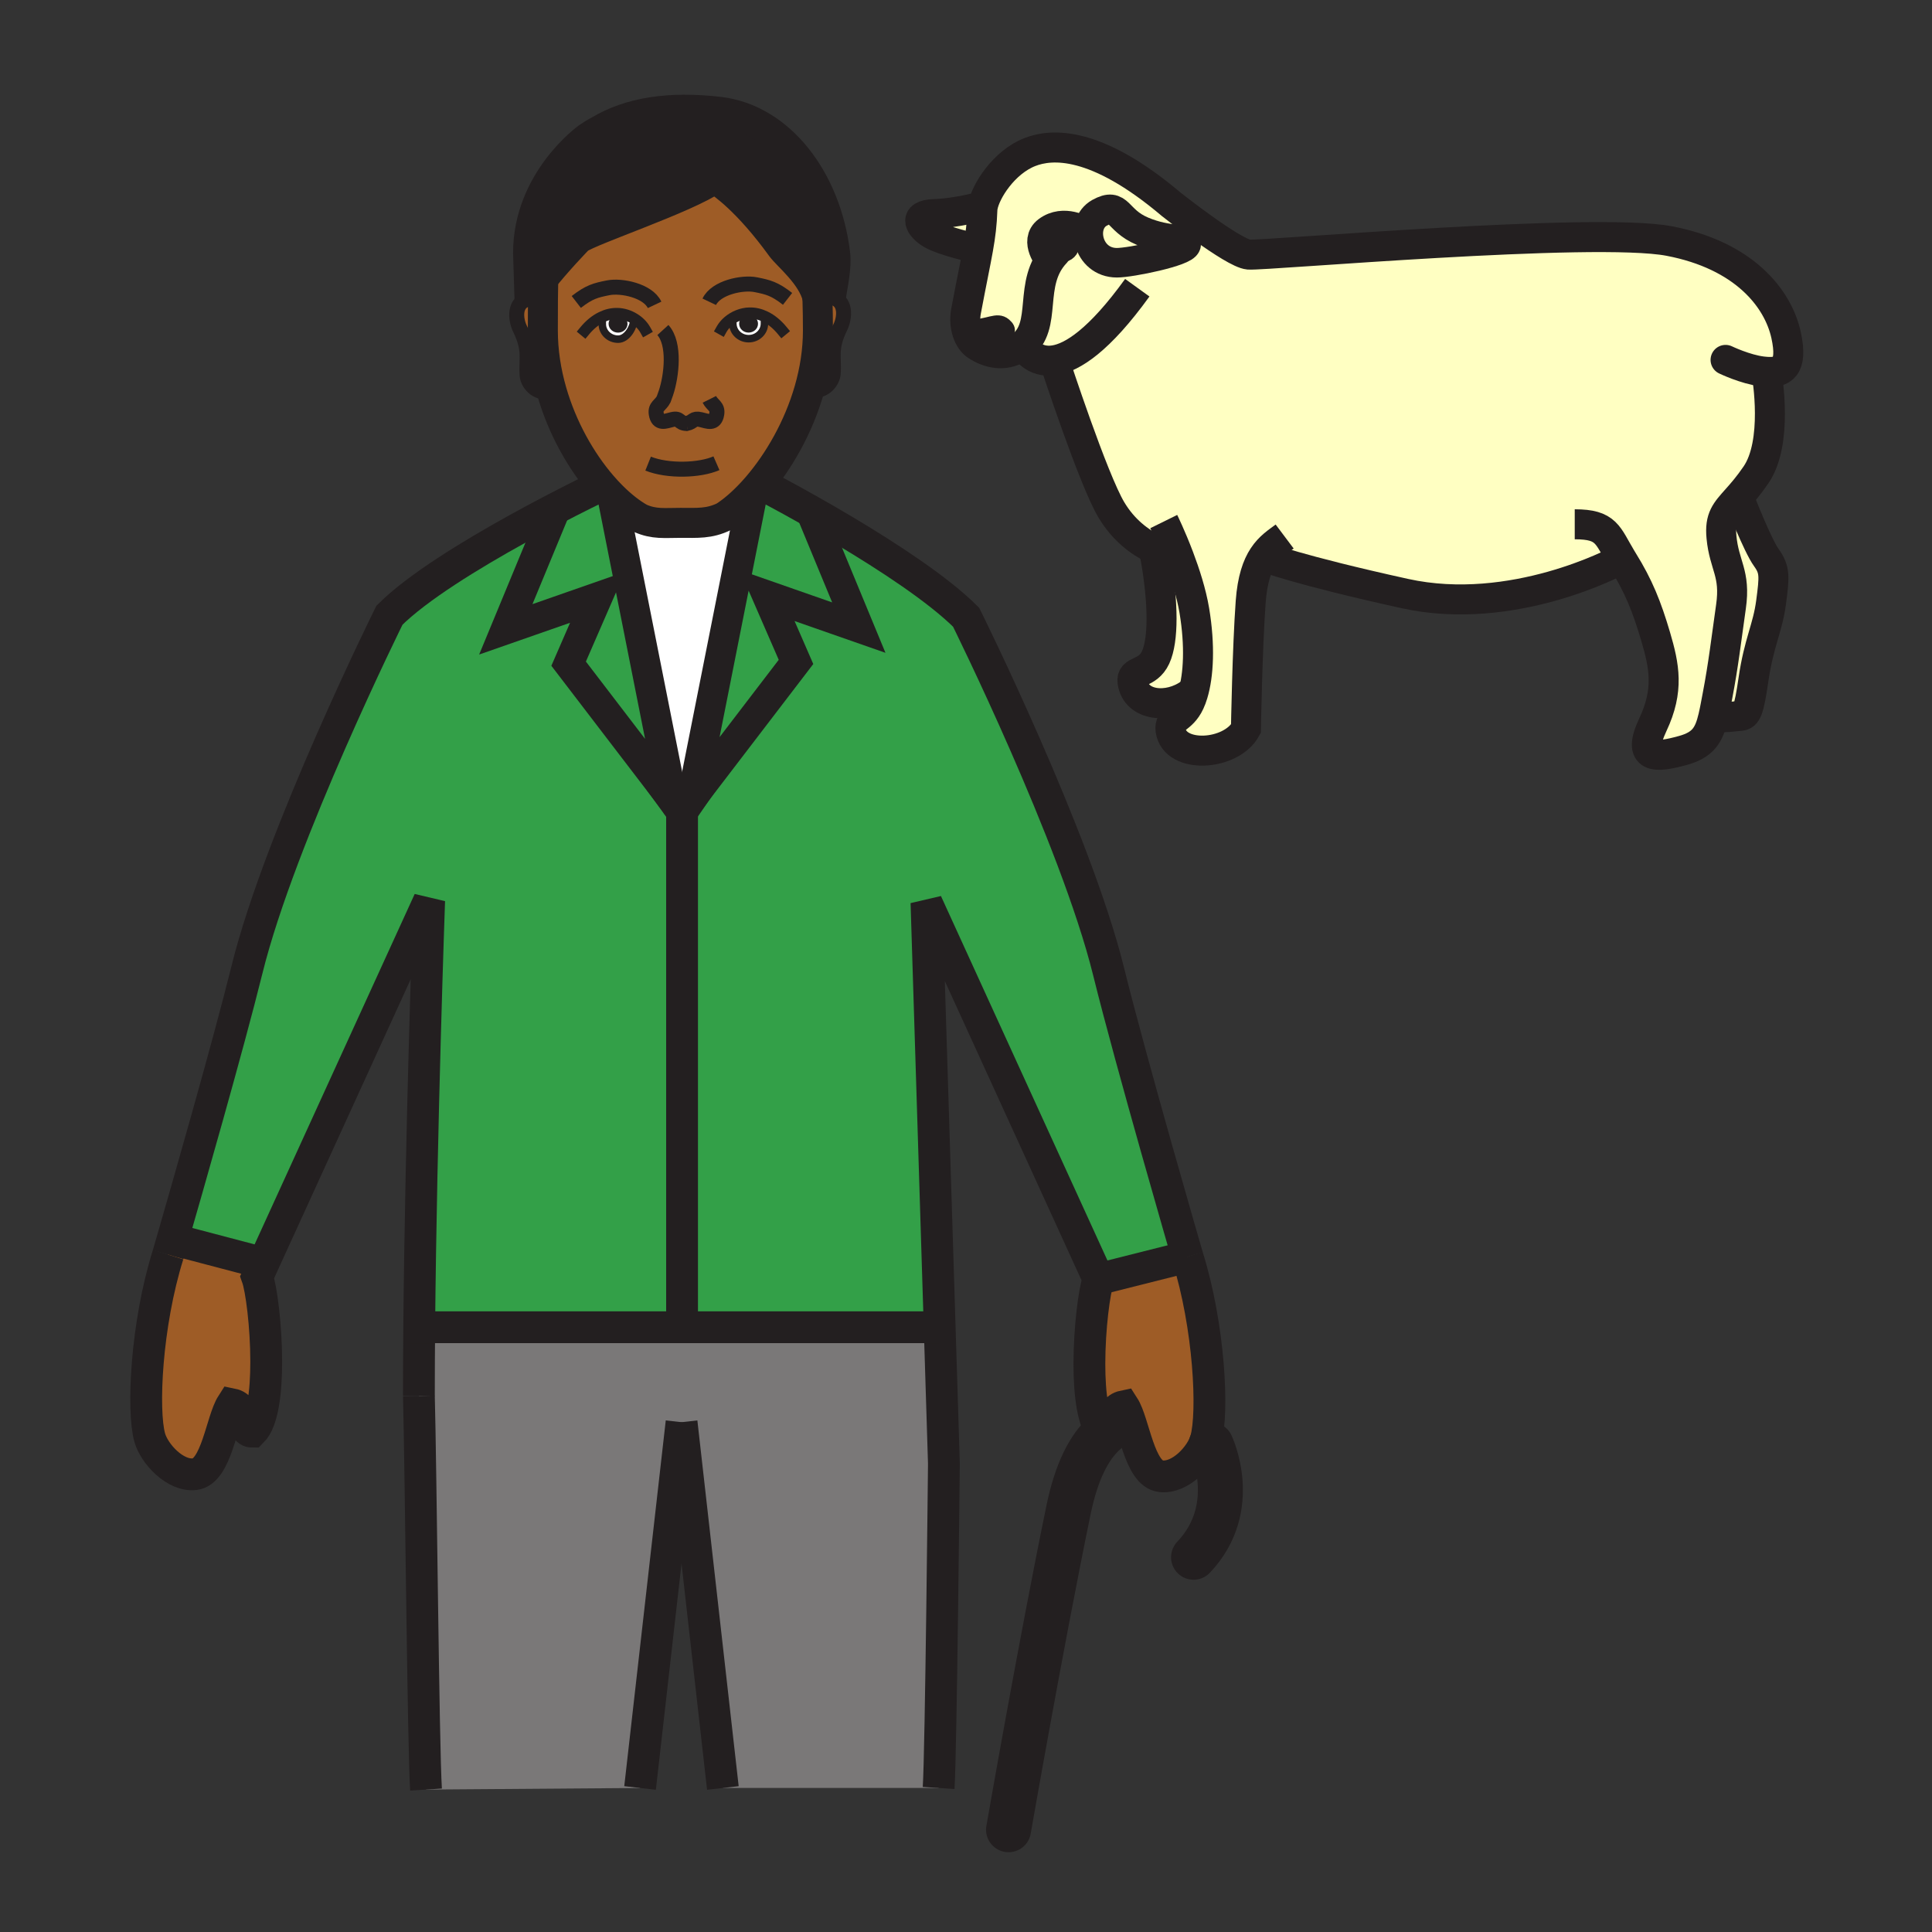 <?xml version="1.0" encoding="iso-8859-1"?>
<!-- Generator: Adobe Illustrator 12.0.1, SVG Export Plug-In . SVG Version: 6.00 Build 51448)  -->
<!DOCTYPE svg PUBLIC "-//W3C//DTD SVG 1.1//EN" "http://www.w3.org/Graphics/SVG/1.1/DTD/svg11.dtd">
<svg  version="1.1" id="Layer_1" xmlns="http://www.w3.org/2000/svg" xmlns:xlink="http://www.w3.org/1999/xlink" width="850.394" height="850.394"
	 viewBox="0 0 850.394 850.394" style="overflow:visible;enable-background:new 0 0 850.394 850.394;" xml:space="preserve">
<rect x="0" y="0" width="850.394" height="850.394" fill="#333333" stroke="none"/>
<g id="XMLID_4_">
	<g>
		<path style="fill:#FFFFFF;" d="M279,140.5c0,3.67-3.09,8.79-6.92,8.79c-3.85,0-6.97-2.97-6.97-6.64c0-0.91-0.05-1.37,0.12-1.89
			l-0.53-1.13c2.16-1.07,4.53-1.68,7.07-1.62c2.55,0.05,5.15,0.87,7.38,2.25L279,140.5z M272.05,140.28c-1.39,0-2.52,1-2.52,2.24
			c0,1.23,1.13,2.24,2.52,2.24c1.38,0,2.5-1.01,2.5-2.24C274.55,141.28,273.43,140.28,272.05,140.28z"/>
		<path style="fill:#9E5C26;" d="M302.17,186.4c-0.01,0-0.01,0-0.02,0c-0.09,0.02-0.18,0.04-0.27,0.05l0.59-0.04
			C302.37,186.41,302.27,186.41,302.17,186.4z M272.08,149.29c3.83,0,6.92-5.12,6.92-8.79l0.15-0.24c-2.23-1.38-4.83-2.2-7.38-2.25
			c-2.54-0.06-4.91,0.55-7.07,1.62l0.53,1.13c-0.17,0.52-0.12,0.98-0.12,1.89C265.11,146.32,268.23,149.29,272.08,149.29z
			 M264.92,213.58c-9.12-10.61-17.46-25.15-22.11-41.42c-2.44-8.52-3.87-17.52-3.87-26.68c0-3.04,0-8.36,0.04-13.49
			c0.03-2.88,0.07-5.69,0.12-8.02h-1.01c6.62-8.57,16.54-18.78,16.54-18.78c5.34-3.93,47.38-17.79,59.84-26.49
			c0.14,0.13,0.39,0.23,0.72,0.33c2.73,1.68,13.92,9.34,28.72,29.79c2.75,3.79,13.47,12.21,15.89,22.07
			c0.16,6.06,0.22,9.56,0.22,14.59c0,8.93-1.41,17.71-3.8,26.05c-4.8,16.73-13.53,31.68-22.74,42.45c-0.95,1.11-1.9,2.18-2.86,3.19
			c-4.06,4.34-8.14,7.82-11.95,10.25c-6.58,3.17-11.59,2.72-19.19,2.72c-7.03,0-11.53,0.7-17.71-2.03
			c-3.98-2.23-8.15-5.49-12.27-9.59C267.96,216.99,266.43,215.34,264.92,213.58z M322.58,142.44c0,3.67,3.12,6.64,6.96,6.64
			c3.83,0,6.94-2.97,6.94-6.64c0-1,0.07-1.46-0.17-2.05l0.48-1.03c-2.13-1.03-4.46-1.62-6.96-1.56c-3.33,0.08-6.74,1.46-9.32,3.66
			l1.99,0.01C322.51,141.69,322.58,141.93,322.58,142.44z"/>
		<path style="fill:#9E5C26;" d="M242.18,172.34c-6.7,1.28-9.91-4.19-10.14-7c-0.61-7.41,1.57-10.97-3.18-20.67
			c-1.96-3.99-2.92-11.98,4.2-13.12c1.87-0.3,3.58-0.11,5.11,0.43l0.81,0.01c-0.04,5.13-0.04,10.45-0.04,13.49
			c0,9.16,1.43,18.16,3.87,26.68L242.18,172.34z"/>
		<path style="fill:#9E5C26;" d="M356.22,171.53c2.39-8.34,3.8-17.12,3.8-26.05c0-5.03-0.06-8.53-0.22-14.59
			c0.05,0.18,0.09,0.36,0.11,0.53l0.67-0.14c1.53-0.55,3.25-0.73,5.12-0.43c7.12,1.13,6.15,9.13,4.2,13.11
			c-4.76,9.7-2.58,13.27-3.18,20.67c-0.24,2.81-3.45,8.28-10.14,7L356.22,171.53z"/>
		<path style="fill:#7A7878;" d="M300.22,584.2h113.39l1.86,59.97c0,0-1.26,126.35-2.32,142.83h-94.97L300,626l-18.27,161
			l-94.21,0.7c-1.22-18.84-2.29-142.04-3.14-173.23c0-9.75,0.05-19.899,0.14-30.27H300.22z"/>
		<path style="fill:#33A048;" d="M487.95,427.57c10.02,40.56,34.74,125.58,34.74,125.58l-39.181,9.869L407.8,397.3l5.81,186.9
			H300.22V360.78L311,345.16l-1.13-0.87l40.5-52.94l-12.71-29.21l40.36,14.11l-21.21-51.29c4.58,2.59,9.69,5.53,15.04,8.72
			c19.05,11.36,41.16,25.77,53.41,38.02C425.26,271.7,473.4,368.75,487.95,427.57z"/>
		<path style="fill:#33A048;" d="M356.81,224.96l21.21,51.29l-40.36-14.11l12.71,29.21l-40.5,52.94l-5.14,6.72l26.44-133.32
			l-0.55-0.52c0.96-1.01,1.91-2.08,2.86-3.19l3.33,0.06C336.81,214.04,345.08,218.33,356.81,224.96z"/>
		<path style="fill:#33A048;" d="M295.93,351.77l-45.64-59.65L263,262.91l-40.36,14.1l21.29-51.45l-1.52-0.63
			c11.18-5.86,19.81-10.06,22.51-11.35c1.51,1.76,3.04,3.41,4.58,4.94L295.93,351.77z"/>
		<path style="fill:#33A048;" d="M250.29,292.12l45.64,59.65h1.46v1.7h2.83v0.71v6.6V584.2h-115.7c0.78-86.53,4.38-187.8,4.38-187.8
			L115.99,556L78,546l-2.19-0.06c5.9-20.41,24.55-85.37,32.94-119.28c14.56-58.82,62.67-155.86,62.67-155.86
			c12.26-12.25,35.86-26.66,56.39-38.01c5.13-2.84,10.07-5.48,14.6-7.86l1.52,0.63l-21.29,51.45l40.36-14.1L250.29,292.12z"/>
		<path style="fill:#FFFFFF;" d="M295.93,351.77L269.5,218.52c4.12,4.1,8.29,7.36,12.27,9.59c6.18,2.73,10.68,2.03,17.71,2.03
			c7.6,0,12.61,0.45,19.19-2.72c3.81-2.43,7.89-5.91,11.95-10.25l0.55,0.52l-26.44,133.32l5.14-6.72l1.13,0.87l-10.78,15.62v-6.6
			v-0.71h2.05v-4.33h-4.88v2.63H295.93z"/>
		<path style="fill:#231F20;" d="M272.05,140.28c1.38,0,2.5,1,2.5,2.24c0,1.23-1.12,2.24-2.5,2.24c-1.39,0-2.52-1.01-2.52-2.24
			C269.53,141.28,270.66,140.28,272.05,140.28z"/>
		<path style="fill:#231F20;" d="M326.99,142.5c0-1.23,1.12-2.24,2.5-2.24c1.39,0,2.51,1.01,2.51,2.24c0,1.24-1.12,2.24-2.51,2.24
			C328.11,144.74,326.99,143.74,326.99,142.5z"/>
		<path style="fill:#FFFFFF;" d="M329.49,140.26c-1.38,0-2.5,1.01-2.5,2.24c0,1.24,1.12,2.24,2.5,2.24c1.39,0,2.51-1,2.51-2.24
			C332,141.27,330.88,140.26,329.49,140.26z M322.58,142.44c0-0.51-0.07-0.75-0.08-0.97l-1.99-0.01c2.58-2.2,5.99-3.58,9.32-3.66
			c2.5-0.06,4.83,0.53,6.96,1.56l-0.48,1.03c0.24,0.59,0.17,1.05,0.17,2.05c0,3.67-3.11,6.64-6.94,6.64
			C325.7,149.08,322.58,146.11,322.58,142.44z"/>
		<path style="fill:#9E5C26;" d="M485.94,631.04c-0.07,0.01-0.15,0.01-0.23,0.01c-4.64-4.62-6.2-17.37-6.2-30.72
			c0-15.74,2.17-32.3,4-37.311l39.181-9.869c9.64,30.71,11.46,68.56,8.09,80.54c-1.971,7.09-11.141,17.109-19.8,16.09
			c-9.58-1.04-11.771-23.601-16.4-30.79C487.45,620.48,490.95,630.74,485.94,631.04z"/>
		<path style="fill:#9E5C26;" d="M115.99,556l-2.79,6.11c1.82,5.01,3.98,21.56,3.98,37.3c0,13.35-1.55,26.12-6.19,30.75
			c-5.32,0-1.64-10.59-8.9-12.061c-4.61,7.181-6.81,29.73-16.38,30.78c-8.63,1.03-17.81-9.02-19.8-16.08
			c-3.37-12.01-1.56-49.84,8.08-80.569c0,0,0.67-2.29,1.82-6.29L78,546L115.99,556z"/>
		<path style="fill:#231F20;" d="M315.19,79.03c-0.42-0.26-0.64-0.38-0.64-0.38c-0.03,0.02-0.05,0.04-0.08,0.05
			c-12.46,8.7-54.5,22.56-59.84,26.49c0,0-9.92,10.21-16.54,18.78c-2.21,2.86-4.05,5.53-5.03,7.58l-0.62-20.17
			c0-32.18,26.26-50.86,26.26-50.86c3.03-2.06,5.07-3.1,5.07-3.1c13.39-7.97,30.72-10.78,52.81-8.21
			c26.69,3.12,47.16,29.69,51.06,62.77c0.64,5.37-1.01,13.18-1.94,18.87c-1.87-0.3-3.59-0.12-5.12,0.43l-0.67,0.14
			c-0.02-0.17-0.06-0.35-0.11-0.53c-2.42-9.86-13.14-18.28-15.89-22.07C329.11,88.37,317.92,80.71,315.19,79.03z"/>
		<path style="fill:#FFFFC2;" d="M754.1,315.63c0.631-2.64,1.17-5.69,1.841-9.2c2.689-14.06,3.88-24.83,5.979-39.48
			c2.09-14.65-3-17.94-4.189-30.5c-0.82-8.59,1.859-11.3,6.89-16.95l1.18,0.51c0,0,7.78,20.03,11.67,25.41
			c3.88,5.39,3.58,8.38,2.09,19.74c-1.5,11.37-5.39,17.64-7.77,34.09c-1.99,13.62-2.99,15.54-5.68,15.84
			c-8.58,0.97-9.87,0.6-9.87,0.6L754.1,315.63z"/>
		<path style="fill:#FFFFC2;" d="M411.18,94.13c9.86-0.31,20.629-3.29,20.629-3.29l0.75,0.15c-0.09,0.48-0.14,0.93-0.149,1.34
			c-0.22,6.33-0.8,11.03-1.88,17.11l-0.36-0.07c-0.9,0-15.11-3.28-20.19-6.28C404.9,100.1,401.31,94.43,411.18,94.13z"/>
		<path style="fill:#FFFFC2;" d="M502.82,101.75c11.67,4.94,19.739,2.69,19.29,5.83c-0.45,3.14-24.391,8.07-30.49,8.07
			c-13.021,0-16.601-17.04-7.64-21.98C492.95,88.74,491.16,96.82,502.82,101.75z"/>
		<path style="fill:#FFFFC2;" d="M525.7,268.75c2.569,15.41,1.88,28.45-0.641,36.75l-1.149-0.35c-9.58,7.04-23.92,5.74-25.42-5
			c-0.771-5.46,6.569-3,10.16-10.77c3.59-7.77,3.3-23.92,0.3-41.86c-0.29-1.7-0.63-3.43-1.03-5.16l0.28-0.56
			c3.63,1.75,7.18,2.89,10.319,3.62l0.421-0.16C521.62,252.34,524.38,260.86,525.7,268.75z"/>
		<path style="fill:#FFFFC2;" d="M483.98,93.67c-8.961,4.94-5.381,21.98,7.64,21.98c6.1,0,30.04-4.93,30.49-8.07
			c0.449-3.14-7.62-0.89-19.29-5.83C491.16,96.82,492.95,88.74,483.98,93.67z M467.33,103.04c-2.51,0-4.561,2.03-4.561,4.54
			c0,1.53,0.75,2.88,1.91,3.69c0.75,0.54,1.67,0.86,2.65,0.86c2.51,0,4.55-2.03,4.55-4.55
			C471.88,105.07,469.84,103.04,467.33,103.04z M518.52,245.42c-3.14-0.73-6.689-1.87-10.319-3.62
			c-6.73-3.23-13.74-8.57-18.98-17.31c-8.08-13.45-24.96-65.11-24.96-65.11l-0.12-0.81c-9.31,1.48-13.12-5.69-13.12-5.69l-1.6-0.43
			c-0.41,0.31-0.85,0.6-1.31,0.88c-6.11,3.7-13.011,2.24-18.391-1.35c-3.3-2.2-5.79-8.17-4.49-15.1c2.46-13.06,4.16-21.02,5.3-27.44
			c1.08-6.08,1.66-10.78,1.88-17.11c0.01-0.41,0.06-0.86,0.149-1.34c1.19-6.78,9.341-19.61,20.771-24.07
			c9.57-3.74,29.01-5.09,62.21,23.02c0,0,27.2,21.53,34.08,22.12c6.88,0.6,152.2-12.25,185.09-5.97
			c32.89,6.27,47.84,25.11,51.43,41.26c3.28,14.81-1.979,16.79-8.64,16.31c0.43,2.46,5.2,30.98-4.53,45.29
			c-3.21,4.72-6.029,7.95-8.35,10.55c-5.03,5.65-7.71,8.36-6.89,16.95c1.189,12.56,6.279,15.85,4.189,30.5
			c-2.1,14.65-3.29,25.42-5.979,39.48c-0.671,3.51-1.21,6.56-1.841,9.2c-1.859,7.93-4.439,12.25-13.409,14.71
			c-11.96,3.29-20.33,3.89-13.16-11.36c7.18-15.25,5.08-25.71,1.2-38.87c-3.891-13.16-7.48-22.12-14.351-33.19
			c-0.22-0.35-0.42-0.69-0.62-1.02l-1.779,1.02c0,0-46.04,24.82-93.58,14.35c-47.551-10.46-61.9-16.14-61.9-16.14l-0.45-0.17
			c-2.68,4.06-4.81,10.06-5.54,19.9c-1.49,20.33-2.09,55.92-2.09,55.92c-6.58,11.96-31.39,13.45-33.189,0.6
			c-0.761-5.47,4.859-4.42,8.449-12.19c0.511-1.1,0.971-2.33,1.38-3.69c2.521-8.3,3.21-21.34,0.641-36.75
			c-1.32-7.89-4.08-16.41-6.76-23.49L518.52,245.42z"/>
		<path style="fill:#231F20;" d="M471.88,107.58c0,2.52-2.04,4.55-4.55,4.55c-0.98,0-1.9-0.32-2.65-0.86
			c-1.16-0.81-1.91-2.16-1.91-3.69c0-2.51,2.051-4.54,4.561-4.54S471.88,105.07,471.88,107.58z"/>
	</g>
	<g>
		<path style="fill:none;stroke:#231F20;stroke-width:14;" d="M73.99,552.23c0,0,0.67-2.29,1.82-6.29
			c5.9-20.41,24.55-85.37,32.94-119.28c14.56-58.82,62.67-155.86,62.67-155.86c12.26-12.25,35.86-26.66,56.39-38.01
			c5.13-2.84,10.07-5.48,14.6-7.86c11.18-5.86,19.81-10.06,22.51-11.35c0.58-0.28,0.89-0.43,0.89-0.43"/>
		<path style="fill:none;stroke:#231F20;stroke-width:14;" d="M184.38,614.47c0-9.75,0.05-19.899,0.14-30.27
			c0.78-86.53,4.38-187.8,4.38-187.8L115.99,556l-2.79,6.11c1.82,5.01,3.98,21.56,3.98,37.3c0,13.35-1.55,26.12-6.19,30.75
			c-5.32,0-1.64-10.59-8.9-12.061c-4.61,7.181-6.81,29.73-16.38,30.78c-8.63,1.03-17.81-9.02-19.8-16.08
			c-3.37-12.01-1.56-49.84,8.08-80.569"/>
		<path style="fill:none;stroke:#231F20;stroke-width:14;" d="M187.52,787.7c-1.22-18.84-2.29-142.04-3.14-173.23"/>
		<path style="fill:none;stroke:#231F20;stroke-width:14;" d="M522.69,553.15c0,0-24.721-85.021-34.74-125.58
			c-14.55-58.82-62.69-155.87-62.69-155.87c-12.25-12.25-34.36-26.66-53.41-38.02c-5.35-3.19-10.46-6.13-15.04-8.72
			c-11.73-6.63-20-10.92-20-10.92"/>
		<path style="fill:none;stroke:#231F20;stroke-width:14;" d="M413.15,787c1.06-16.48,2.32-142.83,2.32-142.83l-1.86-59.97
			l-5.81-186.9l75.71,165.72c-1.83,5.011-4,21.57-4,37.311c0,13.35,1.561,26.1,6.2,30.72c0.08,0,0.16,0,0.23-0.01
			c5.01-0.3,1.51-10.56,8.64-12.05c4.63,7.189,6.82,29.75,16.4,30.79c8.659,1.02,17.829-9,19.8-16.09
			c3.37-11.98,1.55-49.83-8.09-80.54"/>
		<line style="fill:none;stroke:#231F20;stroke-width:14;" x1="300" y1="626" x2="281.73" y2="787"/>
		<line style="fill:none;stroke:#231F20;stroke-width:14;" x1="318.18" y1="787" x2="300" y2="626"/>
		<polyline style="fill:none;stroke:#231F20;stroke-width:14;" points="180.57,584.2 184.52,584.2 300.22,584.2 413.61,584.2 		"/>
		<path style="fill:none;stroke:#231F20;stroke-width:4.951;stroke-linecap:square;stroke-miterlimit:10;" d="M257.35,145.64
			c2.06-2.49,4.53-4.65,7.35-6.01c2.16-1.07,4.53-1.68,7.07-1.62c2.55,0.05,5.15,0.87,7.38,2.25c2.01,1.23,3.72,2.91,4.83,4.87"/>
		<path style="fill:none;stroke:#231F20;stroke-width:3.301;stroke-linecap:square;stroke-miterlimit:10;" d="M279,140.5
			c0,3.67-3.09,8.79-6.92,8.79c-3.85,0-6.97-2.97-6.97-6.64c0-0.91-0.05-1.37,0.12-1.89"/>
		<path style="fill:none;stroke:#231F20;stroke-width:4.951;stroke-linecap:square;stroke-miterlimit:10;" d="M344.25,145.43
			c-2.08-2.52-4.59-4.7-7.46-6.07c-2.13-1.03-4.46-1.62-6.96-1.56c-3.33,0.08-6.74,1.46-9.32,3.66c-1.16,1-2.16,2.17-2.89,3.47"/>
		<path style="fill:none;stroke:#231F20;stroke-width:3.301;stroke-linecap:square;stroke-miterlimit:10;" d="M322.5,141.47
			c0.01,0.22,0.08,0.46,0.08,0.97c0,3.67,3.12,6.64,6.96,6.64c3.83,0,6.94-2.97,6.94-6.64c0-1,0.07-1.46-0.17-2.05"/>
		<path style="fill:none;stroke:#231F20;stroke-width:6.602;" d="M238.17,131.98c-1.53-0.54-3.24-0.73-5.11-0.43
			c-7.12,1.14-6.16,9.13-4.2,13.12c4.75,9.7,2.57,13.26,3.18,20.67c0.23,2.81,3.44,8.28,10.14,7"/>
		<path style="fill:none;stroke:#231F20;stroke-width:6.602;" d="M360.58,131.28c1.53-0.55,3.25-0.73,5.12-0.43
			c7.12,1.13,6.15,9.13,4.2,13.11c-4.76,9.7-2.58,13.27-3.18,20.67c-0.24,2.81-3.45,8.28-10.14,7"/>
		<path style="fill:none;stroke:#231F20;stroke-width:6.602;" d="M285.28,204.07c8.75,3.49,22.63,3.08,30.07-0.17"/>
		<path style="fill:none;stroke:#231F20;stroke-width:13.204;" d="M359.78,130.09c0.01,0.27,0.01,0.54,0.02,0.8
			c0.16,6.06,0.22,9.56,0.22,14.59c0,8.93-1.41,17.71-3.8,26.05c-4.8,16.73-13.53,31.68-22.74,42.45c-0.95,1.11-1.9,2.18-2.86,3.19
			c-4.06,4.34-8.14,7.82-11.95,10.25c-6.58,3.17-11.59,2.72-19.19,2.72c-7.03,0-11.53,0.7-17.71-2.03
			c-3.98-2.23-8.15-5.49-12.27-9.59c-1.54-1.53-3.07-3.18-4.58-4.94c-9.12-10.61-17.46-25.15-22.11-41.42
			c-2.44-8.52-3.87-17.52-3.87-26.68c0-3.04,0-8.36,0.04-13.49c0.03-2.88,0.07-5.69,0.12-8.02"/>
		<path style="fill:none;stroke:#231F20;stroke-width:6.602;" d="M302.17,186.4c3.28-0.62,2.7-2.57,6.25-1.71
			c3.07,0.74,6.32,2.27,7.08-2.52c0.54-3.3-1.95-3.74-3.27-6.39"/>
		<path style="fill:none;stroke:#231F20;stroke-width:6.602;" d="M291.78,145.27c5.5,6.04,3.83,20.22,1.37,27.6l-1.03,2.88
			c-1.32,2.65-3.8,3.08-3.27,6.38c0.76,4.79,4.02,3.26,7.08,2.52c3.55-0.85,2.73,1.61,6.22,1.75c0.01,0,0.01,0,0.02,0
			c0.1,0.01,0.2,0.01,0.3,0.01l-0.59,0.04c0.09-0.01,0.18-0.03,0.27-0.05"/>
		<path style="fill:none;stroke:#231F20;stroke-width:3.301;" d="M274.55,142.52c0,1.23-1.12,2.24-2.5,2.24
			c-1.39,0-2.52-1.01-2.52-2.24c0-1.24,1.13-2.24,2.52-2.24C273.43,140.28,274.55,141.28,274.55,142.52z"/>
		<path style="fill:none;stroke:#231F20;stroke-width:3.301;" d="M332,142.5c0,1.24-1.12,2.24-2.51,2.24c-1.38,0-2.5-1-2.5-2.24
			c0-1.23,1.12-2.24,2.5-2.24C330.88,140.26,332,141.27,332,142.5z"/>
		<path style="fill:none;stroke:#231F20;stroke-width:6.602;" d="M288.13,134.19c-2.96-6.25-14.57-8.68-20.45-7.51
			c-5.52,1.1-8.26,1.77-14.02,6.23"/>
		<path style="fill:none;stroke:#231F20;stroke-width:6.602;" d="M312.19,132.83c2.97-6.25,14.58-8.69,20.45-7.52
			c5.53,1.11,8.27,1.77,14.02,6.24"/>
		<path style="fill:none;stroke:#231F20;stroke-width:13.204;" d="M365.7,130.85c0.93-5.69,2.58-13.5,1.94-18.87
			c-3.9-33.08-24.37-59.65-51.06-62.77c-22.09-2.57-39.42,0.24-52.81,8.21c0,0-2.04,1.04-5.07,3.1c0,0-26.26,18.68-26.26,50.86
			l0.62,20.17c0.98-2.05,2.82-4.72,5.03-7.58c6.62-8.57,16.54-18.78,16.54-18.78c5.34-3.93,47.38-17.79,59.84-26.49
			c0.03-0.01,0.05-0.03,0.08-0.05c0,0,0.22,0.12,0.64,0.38c2.73,1.68,13.92,9.34,28.72,29.79c2.75,3.79,13.47,12.21,15.89,22.07
			c0.05,0.18,0.09,0.36,0.11,0.53c0.2,0.85,0.31,1.71,0.36,2.58"/>
		<path style="fill:none;stroke:#231F20;stroke-width:13.204;" d="M319.41,79.57c-0.63,0.01-2.96-0.17-4.22-0.54
			c-0.33-0.1-0.58-0.2-0.72-0.33c-0.05-0.04-0.08-0.08-0.1-0.13c3.81-3.72,6.83-9.79,6.83-15.95"/>
		<polyline style="fill:none;stroke:#231F20;stroke-width:14;" points="78,546 115.99,556 116,556 		"/>
		<line style="fill:none;stroke:#231F20;stroke-width:14;" x1="522.69" y1="553.15" x2="483.51" y2="563.02"/>
		<polyline style="fill:none;stroke:#231F20;stroke-width:13.204;" points="269.49,218.45 269.5,218.52 295.93,351.77 
			250.29,292.12 263,262.91 222.64,277.01 243.93,225.56 244.09,225.16 		"/>
		<polyline style="fill:none;stroke:#231F20;stroke-width:13.204;" points="331.17,217.69 304.73,351.01 309.87,344.29 
			350.37,291.35 337.66,262.14 378.02,276.25 356.81,224.96 356.57,224.39 		"/>
		<polyline style="fill:none;stroke:#231F20;stroke-width:9.903;" points="288.82,344.98 300.22,360.78 311,345.16 		"/>
		<polygon style="fill:none;stroke:#231F20;stroke-width:9.903;" points="297.39,351.77 297.39,349.14 302.27,349.14 
			302.27,353.47 300.22,353.47 297.39,353.47 		"/>
		<polyline style="fill:none;stroke:#231F20;stroke-width:14;" points="300.22,354.18 300.22,360.78 300.22,584.2 300.22,586.47 		
			"/>
		<path style="fill:none;stroke:#231F20;stroke-width:19.806;stroke-linecap:round;stroke-linejoin:round;" d="M533.06,635.92
			c0,0,13.2,27.51-7.699,49.521"/>
		<path style="fill:none;stroke:#231F20;stroke-width:19.806;stroke-linecap:round;stroke-linejoin:round;" d="M443.93,805.37
			c0,0,14.28-82.01,26.41-140.84c3.53-17.13,9.15-27.53,15.601-33.49c0.729-0.68,1.46-1.29,2.199-1.85"/>
		<path style="fill:none;stroke:#231F20;stroke-width:13;" d="M431.81,90.84c0,0-10.77,2.98-20.629,3.29
			c-9.87,0.3-6.28,5.97-1.2,8.96c5.08,3,19.29,6.28,20.19,6.28"/>
		<path style="fill:none;stroke:#231F20;stroke-width:13.204;stroke-linecap:round;stroke-linejoin:round;" d="M464.68,111.27
			c-12.729,13.41-3.01,32.16-15.26,41.18c-0.41,0.31-0.85,0.6-1.31,0.88c-6.11,3.7-13.011,2.24-18.391-1.35
			c-3.3-2.2-5.79-8.17-4.49-15.1c2.46-13.06,4.16-21.02,5.3-27.44c1.08-6.08,1.66-10.78,1.88-17.11c0.01-0.41,0.06-0.86,0.149-1.34
			c1.19-6.78,9.341-19.61,20.771-24.07c9.57-3.74,29.01-5.09,62.21,23.02c0,0,27.2,21.53,34.08,22.12
			c6.88,0.6,152.2-12.25,185.09-5.97c32.89,6.27,47.84,25.11,51.43,41.26c3.28,14.81-1.979,16.79-8.64,16.31
			c-0.6-0.03-1.21-0.1-1.83-0.17c-7.47-0.9-16.14-5.08-16.14-5.08"/>
		<path style="fill:none;stroke:#231F20;stroke-width:13.204;" d="M777.47,163.49c0,0,0.011,0.06,0.03,0.17
			c0.43,2.46,5.2,30.98-4.53,45.29c-3.21,4.72-6.029,7.95-8.35,10.55c-5.03,5.65-7.71,8.36-6.89,16.95
			c1.189,12.56,6.279,15.85,4.189,30.5c-2.1,14.65-3.29,25.42-5.979,39.48c-0.671,3.51-1.21,6.56-1.841,9.2
			c-1.859,7.93-4.439,12.25-13.409,14.71c-11.96,3.29-20.33,3.89-13.16-11.36c7.18-15.25,5.08-25.71,1.2-38.87
			c-3.891-13.16-7.48-22.12-14.351-33.19c-0.22-0.35-0.42-0.69-0.62-1.02c-6.26-10.36-6.43-15.13-20.62-15.13"/>
		<path style="fill:none;stroke:#231F20;stroke-width:13.204;" d="M765.8,220.01c0,0,7.78,20.03,11.67,25.41
			c3.88,5.39,3.58,8.38,2.09,19.74c-1.5,11.37-5.39,17.64-7.77,34.09c-1.99,13.62-2.99,15.54-5.68,15.84
			c-8.58,0.97-9.87,0.6-9.87,0.6"/>
		<path style="fill:none;stroke:#231F20;stroke-width:13.204;" d="M711.98,246.92c0,0-46.04,24.82-93.58,14.35
			c-47.551-10.46-61.9-16.14-61.9-16.14"/>
		<path style="fill:none;stroke:#231F20;stroke-width:13.204;" d="M464.26,159.38c0,0,16.88,51.66,24.96,65.11
			c5.24,8.74,12.25,14.08,18.98,17.31c3.63,1.75,7.18,2.89,10.319,3.62"/>
		<path style="fill:none;stroke:#231F20;stroke-width:13.204;" d="M512.24,229.57c0,0,3.29,6.67,6.7,15.69
			c2.68,7.08,5.439,15.6,6.76,23.49c2.569,15.41,1.88,28.45-0.641,36.75c-0.409,1.36-0.869,2.59-1.38,3.69
			c-3.59,7.77-9.21,6.72-8.449,12.19c1.8,12.85,26.609,11.36,33.189-0.6c0,0,0.6-35.59,2.09-55.92c0.73-9.84,2.86-15.84,5.54-19.9
			c2.851-4.34,6.33-6.49,9.41-8.8"/>
		<path style="fill:none;stroke:#231F20;stroke-width:13.204;" d="M507.92,242.36c0.4,1.73,0.74,3.46,1.03,5.16
			c3,17.94,3.29,34.09-0.3,41.86c-3.591,7.77-10.931,5.31-10.16,10.77c1.5,10.74,15.84,12.04,25.42,5"/>
		<path style="fill:none;stroke:#231F20;stroke-width:6.602;" d="M471.88,107.58c0,2.52-2.04,4.55-4.55,4.55
			c-0.98,0-1.9-0.32-2.65-0.86c-1.16-0.81-1.91-2.16-1.91-3.69c0-2.51,2.051-4.54,4.561-4.54S471.88,105.07,471.88,107.58z"/>
		<path style="fill:none;stroke:#231F20;stroke-width:13.204;" d="M451.02,152.88c0,0,3.811,7.17,13.12,5.69
			c7.88-1.25,19.681-8.7,36.45-31.93"/>
		<path style="fill:none;stroke:#231F20;stroke-width:13.204;stroke-linecap:round;stroke-linejoin:round;" d="M462.01,114.31
			c0,0-6.7-8.21-0.899-12.56c7.18-5.38,15.71,0,15.71,0"/>
		<path style="fill:none;stroke:#231F20;stroke-width:13;stroke-linecap:round;stroke-linejoin:round;" d="M483.98,93.67
			c8.97-4.93,7.18,3.15,18.84,8.08c11.67,4.94,19.739,2.69,19.29,5.83c-0.45,3.14-24.391,8.07-30.49,8.07
			C478.6,115.65,475.02,98.61,483.98,93.67z"/>
		<path style="fill:none;stroke:#231F20;stroke-width:6.602;stroke-linecap:round;stroke-linejoin:round;" d="M427.08,143.94
			c8.13-0.03,11.72-3.53,14.939-0.78c5.32,4.55-6.02,4.55-7.96,6.95c0.381,0.67,0.851,1.22,1.49,1.66"/>
	</g>
</g>
<rect style="fill:none;" width="850.394" height="850.394"/>
</svg>
